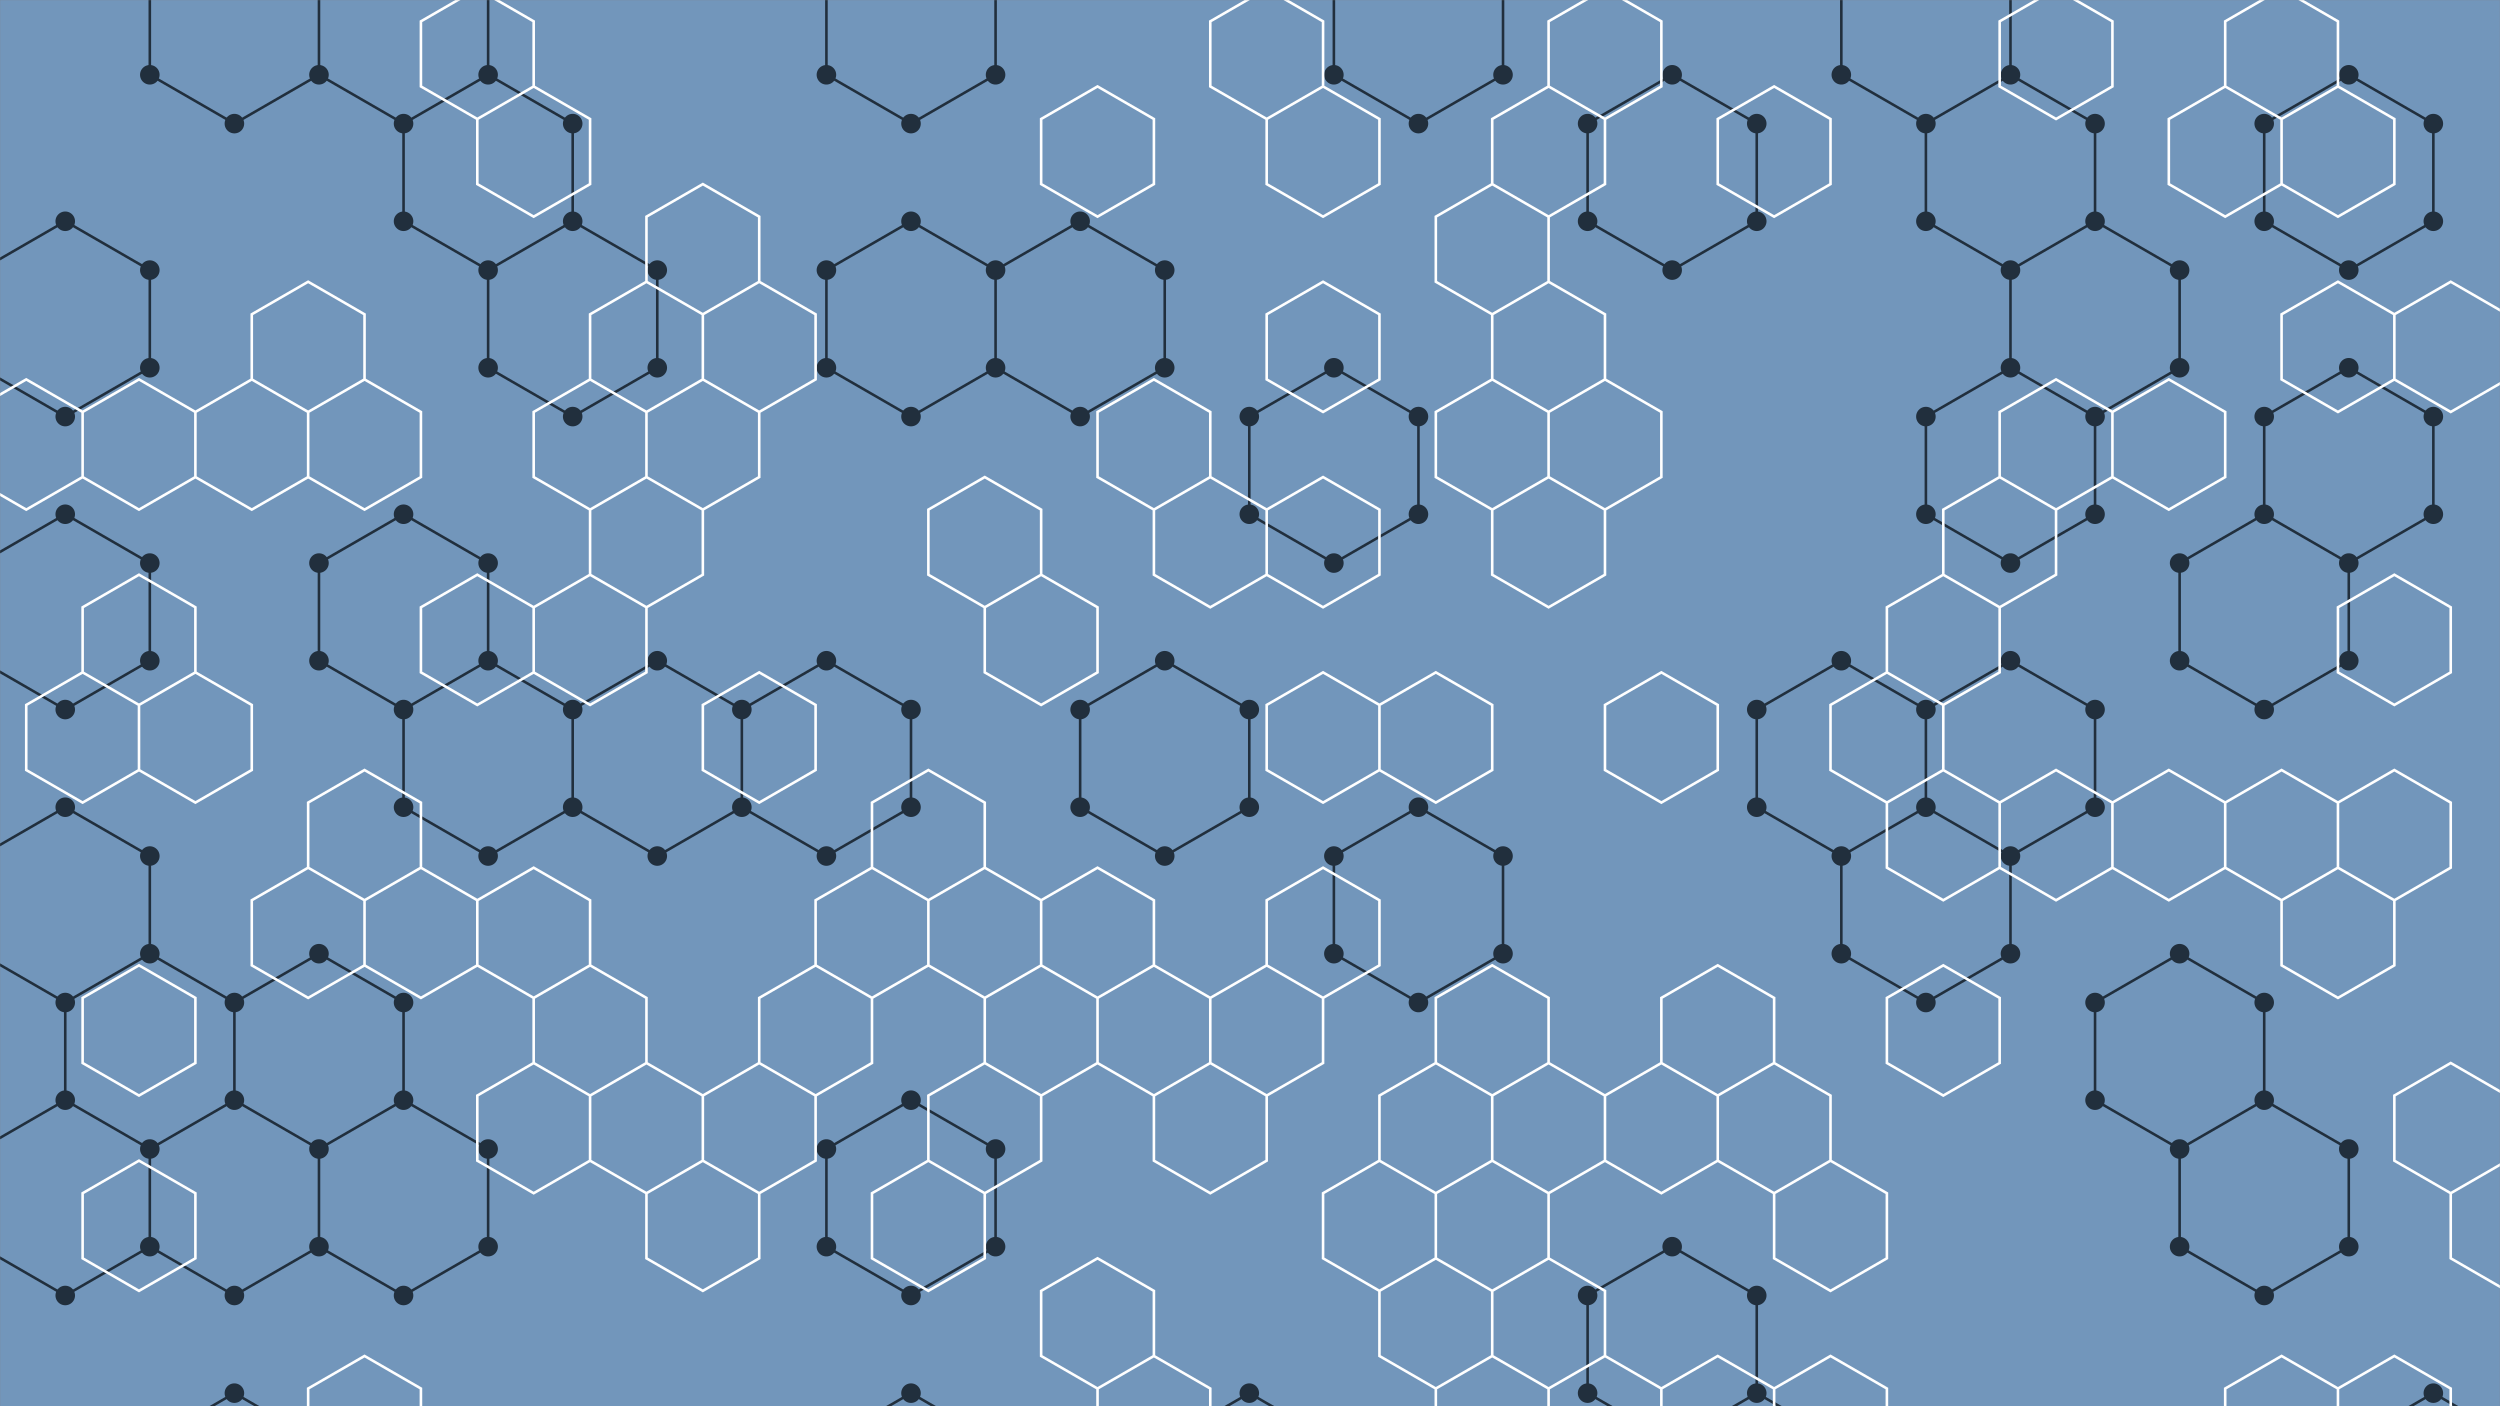 <svg xmlns="http://www.w3.org/2000/svg" version="1.1" xmlns:xlink="http://www.w3.org/1999/xlink" xmlns:svgjs="http://svgjs.dev/svgjs" width="1920" height="1080" preserveAspectRatio="none" viewBox="0 0 1920 1080"><rect x="0" y="0" width="1920" height="1080" fill="#808080" stroke="none"/><g mask="url(&quot;#SvgjsMask1023&quot;)" fill="none"><rect width="1920" height="1080" x="0" y="0" fill="rgba(114, 150, 187, 1)"></rect><path d="M50.11 169.94L115.06 207.44L115.06 282.44L50.11 319.94L-14.84 282.44L-14.84 207.44zM50.11 394.94L115.06 432.44L115.06 507.44L50.11 544.94L-14.84 507.44L-14.84 432.44zM50.11 619.94L115.06 657.44L115.06 732.44L50.11 769.94L-14.84 732.44L-14.84 657.44zM115.06 732.44L180.02 769.94L180.02 844.94L115.06 882.44L50.11 844.94L50.11 769.94zM50.11 844.94L115.06 882.44L115.06 957.44L50.11 994.94L-14.84 957.44L-14.84 882.44zM180.02 -55.06L244.97 -17.56L244.97 57.44L180.02 94.94L115.06 57.44L115.06 -17.56zM244.97 732.44L309.93 769.94L309.93 844.94L244.97 882.44L180.02 844.94L180.02 769.94zM180.02 844.94L244.97 882.44L244.97 957.44L180.02 994.94L115.06 957.44L115.06 882.44zM180.02 1069.94L244.97 1107.44L244.97 1182.44L180.02 1219.94L115.06 1182.44L115.06 1107.44zM309.93 -55.06L374.88 -17.56L374.88 57.44L309.93 94.94L244.97 57.44L244.97 -17.56zM374.88 57.44L439.83 94.94L439.83 169.94L374.88 207.44L309.93 169.94L309.93 94.94zM309.93 394.94L374.88 432.44L374.88 507.44L309.93 544.94L244.97 507.44L244.97 432.44zM374.88 507.44L439.83 544.94L439.83 619.94L374.88 657.44L309.93 619.94L309.93 544.94zM309.93 844.94L374.88 882.44L374.88 957.44L309.93 994.94L244.97 957.44L244.97 882.44zM439.83 169.94L504.79 207.44L504.79 282.44L439.83 319.94L374.88 282.44L374.88 207.44zM504.79 507.44L569.74 544.94L569.74 619.94L504.79 657.44L439.83 619.94L439.83 544.94zM634.69 507.44L699.65 544.94L699.65 619.94L634.69 657.44L569.74 619.94L569.74 544.94zM699.65 -55.06L764.6 -17.56L764.6 57.44L699.65 94.94L634.69 57.44L634.69 -17.56zM699.65 169.94L764.6 207.44L764.6 282.44L699.65 319.94L634.69 282.44L634.69 207.44zM699.65 844.94L764.6 882.44L764.6 957.44L699.65 994.94L634.69 957.44L634.69 882.44zM699.65 1069.94L764.6 1107.44L764.6 1182.44L699.65 1219.94L634.69 1182.44L634.69 1107.44zM829.55 169.94L894.51 207.44L894.51 282.44L829.55 319.94L764.6 282.44L764.6 207.44zM894.51 507.44L959.46 544.94L959.46 619.94L894.51 657.44L829.55 619.94L829.55 544.94zM1024.42 282.44L1089.37 319.94L1089.37 394.94L1024.42 432.44L959.46 394.94L959.46 319.94zM959.46 1069.94L1024.42 1107.44L1024.42 1182.44L959.46 1219.94L894.51 1182.44L894.51 1107.44zM1089.37 -55.06L1154.32 -17.56L1154.32 57.44L1089.37 94.94L1024.42 57.44L1024.42 -17.56zM1089.37 619.94L1154.32 657.44L1154.32 732.44L1089.37 769.94L1024.42 732.44L1024.42 657.44zM1284.23 57.44L1349.18 94.94L1349.18 169.94L1284.23 207.44L1219.28 169.94L1219.28 94.94zM1284.23 957.44L1349.18 994.94L1349.18 1069.94L1284.23 1107.44L1219.28 1069.94L1219.28 994.94zM1414.14 507.44L1479.09 544.94L1479.09 619.94L1414.14 657.44L1349.18 619.94L1349.18 544.94zM1349.18 1069.94L1414.14 1107.44L1414.14 1182.44L1349.18 1219.94L1284.23 1182.44L1284.23 1107.44zM1479.09 -55.06L1544.05 -17.56L1544.05 57.44L1479.09 94.94L1414.14 57.44L1414.14 -17.56zM1544.05 57.44L1609 94.94L1609 169.94L1544.05 207.44L1479.09 169.94L1479.09 94.94zM1544.05 282.44L1609 319.94L1609 394.94L1544.05 432.44L1479.09 394.94L1479.09 319.94zM1544.05 507.44L1609 544.94L1609 619.94L1544.05 657.44L1479.09 619.94L1479.09 544.94zM1479.09 619.94L1544.05 657.44L1544.05 732.44L1479.09 769.94L1414.14 732.44L1414.14 657.44zM1609 169.94L1673.95 207.44L1673.95 282.44L1609 319.94L1544.05 282.44L1544.05 207.44zM1673.95 732.44L1738.91 769.94L1738.91 844.94L1673.95 882.44L1609 844.94L1609 769.94zM1803.86 57.44L1868.81 94.94L1868.81 169.94L1803.86 207.44L1738.91 169.94L1738.91 94.94zM1803.86 282.44L1868.81 319.94L1868.81 394.94L1803.86 432.44L1738.91 394.94L1738.91 319.94zM1738.91 394.94L1803.86 432.44L1803.86 507.44L1738.91 544.94L1673.95 507.44L1673.95 432.44zM1738.91 844.94L1803.86 882.44L1803.86 957.44L1738.91 994.94L1673.95 957.44L1673.95 882.44zM1868.81 1069.94L1933.77 1107.44L1933.77 1182.44L1868.81 1219.94L1803.86 1182.44L1803.86 1107.44z" stroke="rgba(33, 47, 61, 1)" stroke-width="2"></path><path d="M42.61 169.94 a7.5 7.5 0 1 0 15 0 a7.5 7.5 0 1 0 -15 0zM107.56 207.44 a7.5 7.5 0 1 0 15 0 a7.5 7.5 0 1 0 -15 0zM107.56 282.44 a7.5 7.5 0 1 0 15 0 a7.5 7.5 0 1 0 -15 0zM42.61 319.94 a7.5 7.5 0 1 0 15 0 a7.5 7.5 0 1 0 -15 0zM-22.34 282.44 a7.5 7.5 0 1 0 15 0 a7.5 7.5 0 1 0 -15 0zM-22.34 207.44 a7.5 7.5 0 1 0 15 0 a7.5 7.5 0 1 0 -15 0zM42.61 394.94 a7.5 7.5 0 1 0 15 0 a7.5 7.5 0 1 0 -15 0zM107.56 432.44 a7.5 7.5 0 1 0 15 0 a7.5 7.5 0 1 0 -15 0zM107.56 507.44 a7.5 7.5 0 1 0 15 0 a7.5 7.5 0 1 0 -15 0zM42.61 544.94 a7.5 7.5 0 1 0 15 0 a7.5 7.5 0 1 0 -15 0zM-22.34 507.44 a7.5 7.5 0 1 0 15 0 a7.5 7.5 0 1 0 -15 0zM-22.34 432.44 a7.5 7.5 0 1 0 15 0 a7.5 7.5 0 1 0 -15 0zM42.61 619.94 a7.5 7.5 0 1 0 15 0 a7.5 7.5 0 1 0 -15 0zM107.56 657.44 a7.5 7.5 0 1 0 15 0 a7.5 7.5 0 1 0 -15 0zM107.56 732.44 a7.5 7.5 0 1 0 15 0 a7.5 7.5 0 1 0 -15 0zM42.61 769.94 a7.5 7.5 0 1 0 15 0 a7.5 7.5 0 1 0 -15 0zM-22.34 732.44 a7.5 7.5 0 1 0 15 0 a7.5 7.5 0 1 0 -15 0zM-22.34 657.44 a7.5 7.5 0 1 0 15 0 a7.5 7.5 0 1 0 -15 0zM172.52 769.94 a7.5 7.5 0 1 0 15 0 a7.5 7.5 0 1 0 -15 0zM172.52 844.94 a7.5 7.5 0 1 0 15 0 a7.5 7.5 0 1 0 -15 0zM107.56 882.44 a7.5 7.5 0 1 0 15 0 a7.5 7.5 0 1 0 -15 0zM42.61 844.94 a7.5 7.5 0 1 0 15 0 a7.5 7.5 0 1 0 -15 0zM107.56 957.44 a7.5 7.5 0 1 0 15 0 a7.5 7.5 0 1 0 -15 0zM42.61 994.94 a7.5 7.5 0 1 0 15 0 a7.5 7.5 0 1 0 -15 0zM-22.34 957.44 a7.5 7.5 0 1 0 15 0 a7.5 7.5 0 1 0 -15 0zM-22.34 882.44 a7.5 7.5 0 1 0 15 0 a7.5 7.5 0 1 0 -15 0zM172.52 -55.06 a7.5 7.5 0 1 0 15 0 a7.5 7.5 0 1 0 -15 0zM237.47 -17.56 a7.5 7.5 0 1 0 15 0 a7.5 7.5 0 1 0 -15 0zM237.47 57.44 a7.5 7.5 0 1 0 15 0 a7.5 7.5 0 1 0 -15 0zM172.52 94.94 a7.5 7.5 0 1 0 15 0 a7.5 7.5 0 1 0 -15 0zM107.56 57.44 a7.5 7.5 0 1 0 15 0 a7.5 7.5 0 1 0 -15 0zM107.56 -17.56 a7.5 7.5 0 1 0 15 0 a7.5 7.5 0 1 0 -15 0zM237.47 732.44 a7.5 7.5 0 1 0 15 0 a7.5 7.5 0 1 0 -15 0zM302.43 769.94 a7.5 7.5 0 1 0 15 0 a7.5 7.5 0 1 0 -15 0zM302.43 844.94 a7.5 7.5 0 1 0 15 0 a7.5 7.5 0 1 0 -15 0zM237.47 882.44 a7.5 7.5 0 1 0 15 0 a7.5 7.5 0 1 0 -15 0zM237.47 957.44 a7.5 7.5 0 1 0 15 0 a7.5 7.5 0 1 0 -15 0zM172.52 994.94 a7.5 7.5 0 1 0 15 0 a7.5 7.5 0 1 0 -15 0zM172.52 1069.94 a7.5 7.5 0 1 0 15 0 a7.5 7.5 0 1 0 -15 0zM237.47 1107.44 a7.5 7.5 0 1 0 15 0 a7.5 7.5 0 1 0 -15 0zM237.47 1182.44 a7.5 7.5 0 1 0 15 0 a7.5 7.5 0 1 0 -15 0zM172.52 1219.94 a7.5 7.5 0 1 0 15 0 a7.5 7.5 0 1 0 -15 0zM107.56 1182.44 a7.5 7.5 0 1 0 15 0 a7.5 7.5 0 1 0 -15 0zM107.56 1107.44 a7.5 7.5 0 1 0 15 0 a7.5 7.5 0 1 0 -15 0zM302.43 -55.06 a7.5 7.5 0 1 0 15 0 a7.5 7.5 0 1 0 -15 0zM367.38 -17.56 a7.5 7.5 0 1 0 15 0 a7.5 7.5 0 1 0 -15 0zM367.38 57.44 a7.5 7.5 0 1 0 15 0 a7.5 7.5 0 1 0 -15 0zM302.43 94.94 a7.5 7.5 0 1 0 15 0 a7.5 7.5 0 1 0 -15 0zM432.33 94.94 a7.5 7.5 0 1 0 15 0 a7.5 7.5 0 1 0 -15 0zM432.33 169.94 a7.5 7.5 0 1 0 15 0 a7.5 7.5 0 1 0 -15 0zM367.38 207.44 a7.5 7.5 0 1 0 15 0 a7.5 7.5 0 1 0 -15 0zM302.43 169.94 a7.5 7.5 0 1 0 15 0 a7.5 7.5 0 1 0 -15 0zM302.43 394.94 a7.5 7.5 0 1 0 15 0 a7.5 7.5 0 1 0 -15 0zM367.38 432.44 a7.5 7.5 0 1 0 15 0 a7.5 7.5 0 1 0 -15 0zM367.38 507.44 a7.5 7.5 0 1 0 15 0 a7.5 7.5 0 1 0 -15 0zM302.43 544.94 a7.5 7.5 0 1 0 15 0 a7.5 7.5 0 1 0 -15 0zM237.47 507.44 a7.5 7.5 0 1 0 15 0 a7.5 7.5 0 1 0 -15 0zM237.47 432.44 a7.5 7.5 0 1 0 15 0 a7.5 7.5 0 1 0 -15 0zM432.33 544.94 a7.5 7.5 0 1 0 15 0 a7.5 7.5 0 1 0 -15 0zM432.33 619.94 a7.5 7.5 0 1 0 15 0 a7.5 7.5 0 1 0 -15 0zM367.38 657.44 a7.5 7.5 0 1 0 15 0 a7.5 7.5 0 1 0 -15 0zM302.43 619.94 a7.5 7.5 0 1 0 15 0 a7.5 7.5 0 1 0 -15 0zM367.38 882.44 a7.5 7.5 0 1 0 15 0 a7.5 7.5 0 1 0 -15 0zM367.38 957.44 a7.5 7.5 0 1 0 15 0 a7.5 7.5 0 1 0 -15 0zM302.43 994.94 a7.5 7.5 0 1 0 15 0 a7.5 7.5 0 1 0 -15 0zM497.29 207.44 a7.5 7.5 0 1 0 15 0 a7.5 7.5 0 1 0 -15 0zM497.29 282.44 a7.5 7.5 0 1 0 15 0 a7.5 7.5 0 1 0 -15 0zM432.33 319.94 a7.5 7.5 0 1 0 15 0 a7.5 7.5 0 1 0 -15 0zM367.38 282.44 a7.5 7.5 0 1 0 15 0 a7.5 7.5 0 1 0 -15 0zM497.29 507.44 a7.5 7.5 0 1 0 15 0 a7.5 7.5 0 1 0 -15 0zM562.24 544.94 a7.5 7.5 0 1 0 15 0 a7.5 7.5 0 1 0 -15 0zM562.24 619.94 a7.5 7.5 0 1 0 15 0 a7.5 7.5 0 1 0 -15 0zM497.29 657.44 a7.5 7.5 0 1 0 15 0 a7.5 7.5 0 1 0 -15 0zM627.19 507.44 a7.5 7.5 0 1 0 15 0 a7.5 7.5 0 1 0 -15 0zM692.15 544.94 a7.5 7.5 0 1 0 15 0 a7.5 7.5 0 1 0 -15 0zM692.15 619.94 a7.5 7.5 0 1 0 15 0 a7.5 7.5 0 1 0 -15 0zM627.19 657.44 a7.5 7.5 0 1 0 15 0 a7.5 7.5 0 1 0 -15 0zM692.15 -55.06 a7.5 7.5 0 1 0 15 0 a7.5 7.5 0 1 0 -15 0zM757.1 -17.56 a7.5 7.5 0 1 0 15 0 a7.5 7.5 0 1 0 -15 0zM757.1 57.44 a7.5 7.5 0 1 0 15 0 a7.5 7.5 0 1 0 -15 0zM692.15 94.94 a7.5 7.5 0 1 0 15 0 a7.5 7.5 0 1 0 -15 0zM627.19 57.44 a7.5 7.5 0 1 0 15 0 a7.5 7.5 0 1 0 -15 0zM627.19 -17.56 a7.5 7.5 0 1 0 15 0 a7.5 7.5 0 1 0 -15 0zM692.15 169.94 a7.5 7.5 0 1 0 15 0 a7.5 7.5 0 1 0 -15 0zM757.1 207.44 a7.5 7.5 0 1 0 15 0 a7.5 7.5 0 1 0 -15 0zM757.1 282.44 a7.5 7.5 0 1 0 15 0 a7.5 7.5 0 1 0 -15 0zM692.15 319.94 a7.5 7.5 0 1 0 15 0 a7.5 7.5 0 1 0 -15 0zM627.19 282.44 a7.5 7.5 0 1 0 15 0 a7.5 7.5 0 1 0 -15 0zM627.19 207.44 a7.5 7.5 0 1 0 15 0 a7.5 7.5 0 1 0 -15 0zM692.15 844.94 a7.5 7.5 0 1 0 15 0 a7.5 7.5 0 1 0 -15 0zM757.1 882.44 a7.5 7.5 0 1 0 15 0 a7.5 7.5 0 1 0 -15 0zM757.1 957.44 a7.5 7.5 0 1 0 15 0 a7.5 7.5 0 1 0 -15 0zM692.15 994.94 a7.5 7.5 0 1 0 15 0 a7.5 7.5 0 1 0 -15 0zM627.19 957.44 a7.5 7.5 0 1 0 15 0 a7.5 7.5 0 1 0 -15 0zM627.19 882.44 a7.5 7.5 0 1 0 15 0 a7.5 7.5 0 1 0 -15 0zM692.15 1069.94 a7.5 7.5 0 1 0 15 0 a7.5 7.5 0 1 0 -15 0zM757.1 1107.44 a7.5 7.5 0 1 0 15 0 a7.5 7.5 0 1 0 -15 0zM757.1 1182.44 a7.5 7.5 0 1 0 15 0 a7.5 7.5 0 1 0 -15 0zM692.15 1219.94 a7.5 7.5 0 1 0 15 0 a7.5 7.5 0 1 0 -15 0zM627.19 1182.44 a7.5 7.5 0 1 0 15 0 a7.5 7.5 0 1 0 -15 0zM627.19 1107.44 a7.5 7.5 0 1 0 15 0 a7.5 7.5 0 1 0 -15 0zM822.05 169.94 a7.5 7.5 0 1 0 15 0 a7.5 7.5 0 1 0 -15 0zM887.01 207.44 a7.5 7.5 0 1 0 15 0 a7.5 7.5 0 1 0 -15 0zM887.01 282.44 a7.5 7.5 0 1 0 15 0 a7.5 7.5 0 1 0 -15 0zM822.05 319.94 a7.5 7.5 0 1 0 15 0 a7.5 7.5 0 1 0 -15 0zM887.01 507.44 a7.5 7.5 0 1 0 15 0 a7.5 7.5 0 1 0 -15 0zM951.96 544.94 a7.5 7.5 0 1 0 15 0 a7.5 7.5 0 1 0 -15 0zM951.96 619.94 a7.5 7.5 0 1 0 15 0 a7.5 7.5 0 1 0 -15 0zM887.01 657.44 a7.5 7.5 0 1 0 15 0 a7.5 7.5 0 1 0 -15 0zM822.05 619.94 a7.5 7.5 0 1 0 15 0 a7.5 7.5 0 1 0 -15 0zM822.05 544.94 a7.5 7.5 0 1 0 15 0 a7.5 7.5 0 1 0 -15 0zM1016.92 282.44 a7.5 7.5 0 1 0 15 0 a7.5 7.5 0 1 0 -15 0zM1081.87 319.94 a7.5 7.5 0 1 0 15 0 a7.5 7.5 0 1 0 -15 0zM1081.87 394.94 a7.5 7.5 0 1 0 15 0 a7.5 7.5 0 1 0 -15 0zM1016.92 432.44 a7.5 7.5 0 1 0 15 0 a7.5 7.5 0 1 0 -15 0zM951.96 394.94 a7.5 7.5 0 1 0 15 0 a7.5 7.5 0 1 0 -15 0zM951.96 319.94 a7.5 7.5 0 1 0 15 0 a7.5 7.5 0 1 0 -15 0zM951.96 1069.94 a7.5 7.5 0 1 0 15 0 a7.5 7.5 0 1 0 -15 0zM1016.92 1107.44 a7.5 7.5 0 1 0 15 0 a7.5 7.5 0 1 0 -15 0zM1016.92 1182.44 a7.5 7.5 0 1 0 15 0 a7.5 7.5 0 1 0 -15 0zM951.96 1219.94 a7.5 7.5 0 1 0 15 0 a7.5 7.5 0 1 0 -15 0zM887.01 1182.44 a7.5 7.5 0 1 0 15 0 a7.5 7.5 0 1 0 -15 0zM887.01 1107.44 a7.5 7.5 0 1 0 15 0 a7.5 7.5 0 1 0 -15 0zM1081.87 -55.06 a7.5 7.5 0 1 0 15 0 a7.5 7.5 0 1 0 -15 0zM1146.82 -17.56 a7.5 7.5 0 1 0 15 0 a7.5 7.5 0 1 0 -15 0zM1146.82 57.44 a7.5 7.5 0 1 0 15 0 a7.5 7.5 0 1 0 -15 0zM1081.87 94.94 a7.5 7.5 0 1 0 15 0 a7.5 7.5 0 1 0 -15 0zM1016.92 57.44 a7.5 7.5 0 1 0 15 0 a7.5 7.5 0 1 0 -15 0zM1016.92 -17.56 a7.5 7.5 0 1 0 15 0 a7.5 7.5 0 1 0 -15 0zM1081.87 619.94 a7.5 7.5 0 1 0 15 0 a7.5 7.5 0 1 0 -15 0zM1146.82 657.44 a7.5 7.5 0 1 0 15 0 a7.5 7.5 0 1 0 -15 0zM1146.82 732.44 a7.5 7.5 0 1 0 15 0 a7.5 7.5 0 1 0 -15 0zM1081.87 769.94 a7.5 7.5 0 1 0 15 0 a7.5 7.5 0 1 0 -15 0zM1016.92 732.44 a7.5 7.5 0 1 0 15 0 a7.5 7.5 0 1 0 -15 0zM1016.92 657.44 a7.5 7.5 0 1 0 15 0 a7.5 7.5 0 1 0 -15 0zM1276.73 57.44 a7.5 7.5 0 1 0 15 0 a7.5 7.5 0 1 0 -15 0zM1341.68 94.94 a7.5 7.5 0 1 0 15 0 a7.5 7.5 0 1 0 -15 0zM1341.68 169.94 a7.5 7.5 0 1 0 15 0 a7.5 7.5 0 1 0 -15 0zM1276.73 207.44 a7.5 7.5 0 1 0 15 0 a7.5 7.5 0 1 0 -15 0zM1211.78 169.94 a7.5 7.5 0 1 0 15 0 a7.5 7.5 0 1 0 -15 0zM1211.78 94.94 a7.5 7.5 0 1 0 15 0 a7.5 7.5 0 1 0 -15 0zM1276.73 957.44 a7.5 7.5 0 1 0 15 0 a7.5 7.5 0 1 0 -15 0zM1341.68 994.94 a7.5 7.5 0 1 0 15 0 a7.5 7.5 0 1 0 -15 0zM1341.68 1069.94 a7.5 7.5 0 1 0 15 0 a7.5 7.5 0 1 0 -15 0zM1276.73 1107.44 a7.5 7.5 0 1 0 15 0 a7.5 7.5 0 1 0 -15 0zM1211.78 1069.94 a7.5 7.5 0 1 0 15 0 a7.5 7.5 0 1 0 -15 0zM1211.78 994.94 a7.5 7.5 0 1 0 15 0 a7.5 7.5 0 1 0 -15 0zM1406.64 507.44 a7.5 7.5 0 1 0 15 0 a7.5 7.5 0 1 0 -15 0zM1471.59 544.94 a7.5 7.5 0 1 0 15 0 a7.5 7.5 0 1 0 -15 0zM1471.59 619.94 a7.5 7.5 0 1 0 15 0 a7.5 7.5 0 1 0 -15 0zM1406.64 657.44 a7.5 7.5 0 1 0 15 0 a7.5 7.5 0 1 0 -15 0zM1341.68 619.94 a7.5 7.5 0 1 0 15 0 a7.5 7.5 0 1 0 -15 0zM1341.68 544.94 a7.5 7.5 0 1 0 15 0 a7.5 7.5 0 1 0 -15 0zM1406.64 1107.44 a7.5 7.5 0 1 0 15 0 a7.5 7.5 0 1 0 -15 0zM1406.64 1182.44 a7.5 7.5 0 1 0 15 0 a7.5 7.5 0 1 0 -15 0zM1341.68 1219.94 a7.5 7.5 0 1 0 15 0 a7.5 7.5 0 1 0 -15 0zM1276.73 1182.44 a7.5 7.5 0 1 0 15 0 a7.5 7.5 0 1 0 -15 0zM1471.59 -55.06 a7.5 7.5 0 1 0 15 0 a7.5 7.5 0 1 0 -15 0zM1536.55 -17.56 a7.5 7.5 0 1 0 15 0 a7.5 7.5 0 1 0 -15 0zM1536.55 57.44 a7.5 7.5 0 1 0 15 0 a7.5 7.5 0 1 0 -15 0zM1471.59 94.94 a7.5 7.5 0 1 0 15 0 a7.5 7.5 0 1 0 -15 0zM1406.64 57.44 a7.5 7.5 0 1 0 15 0 a7.5 7.5 0 1 0 -15 0zM1406.64 -17.56 a7.5 7.5 0 1 0 15 0 a7.5 7.5 0 1 0 -15 0zM1601.5 94.94 a7.5 7.5 0 1 0 15 0 a7.5 7.5 0 1 0 -15 0zM1601.5 169.94 a7.5 7.5 0 1 0 15 0 a7.5 7.5 0 1 0 -15 0zM1536.55 207.44 a7.5 7.5 0 1 0 15 0 a7.5 7.5 0 1 0 -15 0zM1471.59 169.94 a7.5 7.5 0 1 0 15 0 a7.5 7.5 0 1 0 -15 0zM1536.55 282.44 a7.5 7.5 0 1 0 15 0 a7.5 7.5 0 1 0 -15 0zM1601.5 319.94 a7.5 7.5 0 1 0 15 0 a7.5 7.5 0 1 0 -15 0zM1601.5 394.94 a7.5 7.5 0 1 0 15 0 a7.5 7.5 0 1 0 -15 0zM1536.55 432.44 a7.5 7.5 0 1 0 15 0 a7.5 7.5 0 1 0 -15 0zM1471.59 394.94 a7.5 7.5 0 1 0 15 0 a7.5 7.5 0 1 0 -15 0zM1471.59 319.94 a7.5 7.5 0 1 0 15 0 a7.5 7.5 0 1 0 -15 0zM1536.55 507.44 a7.5 7.5 0 1 0 15 0 a7.5 7.5 0 1 0 -15 0zM1601.5 544.94 a7.5 7.5 0 1 0 15 0 a7.5 7.5 0 1 0 -15 0zM1601.5 619.94 a7.5 7.5 0 1 0 15 0 a7.5 7.5 0 1 0 -15 0zM1536.55 657.44 a7.5 7.5 0 1 0 15 0 a7.5 7.5 0 1 0 -15 0zM1536.55 732.44 a7.5 7.5 0 1 0 15 0 a7.5 7.5 0 1 0 -15 0zM1471.59 769.94 a7.5 7.5 0 1 0 15 0 a7.5 7.5 0 1 0 -15 0zM1406.64 732.44 a7.5 7.5 0 1 0 15 0 a7.5 7.5 0 1 0 -15 0zM1666.45 207.44 a7.5 7.5 0 1 0 15 0 a7.5 7.5 0 1 0 -15 0zM1666.45 282.44 a7.5 7.5 0 1 0 15 0 a7.5 7.5 0 1 0 -15 0zM1666.45 732.44 a7.5 7.5 0 1 0 15 0 a7.5 7.5 0 1 0 -15 0zM1731.41 769.94 a7.5 7.5 0 1 0 15 0 a7.5 7.5 0 1 0 -15 0zM1731.41 844.94 a7.5 7.5 0 1 0 15 0 a7.5 7.5 0 1 0 -15 0zM1666.45 882.44 a7.5 7.5 0 1 0 15 0 a7.5 7.5 0 1 0 -15 0zM1601.5 844.94 a7.5 7.5 0 1 0 15 0 a7.5 7.5 0 1 0 -15 0zM1601.5 769.94 a7.5 7.5 0 1 0 15 0 a7.5 7.5 0 1 0 -15 0zM1796.36 57.44 a7.5 7.5 0 1 0 15 0 a7.5 7.5 0 1 0 -15 0zM1861.31 94.94 a7.5 7.5 0 1 0 15 0 a7.5 7.5 0 1 0 -15 0zM1861.31 169.94 a7.5 7.5 0 1 0 15 0 a7.5 7.5 0 1 0 -15 0zM1796.36 207.44 a7.5 7.5 0 1 0 15 0 a7.5 7.5 0 1 0 -15 0zM1731.41 169.94 a7.5 7.5 0 1 0 15 0 a7.5 7.5 0 1 0 -15 0zM1731.41 94.94 a7.5 7.5 0 1 0 15 0 a7.5 7.5 0 1 0 -15 0zM1796.36 282.44 a7.5 7.5 0 1 0 15 0 a7.5 7.5 0 1 0 -15 0zM1861.31 319.94 a7.5 7.5 0 1 0 15 0 a7.5 7.5 0 1 0 -15 0zM1861.31 394.94 a7.5 7.5 0 1 0 15 0 a7.5 7.5 0 1 0 -15 0zM1796.36 432.44 a7.5 7.5 0 1 0 15 0 a7.5 7.5 0 1 0 -15 0zM1731.41 394.94 a7.5 7.5 0 1 0 15 0 a7.5 7.5 0 1 0 -15 0zM1731.41 319.94 a7.5 7.5 0 1 0 15 0 a7.5 7.5 0 1 0 -15 0zM1796.36 507.44 a7.5 7.5 0 1 0 15 0 a7.5 7.5 0 1 0 -15 0zM1731.41 544.94 a7.5 7.5 0 1 0 15 0 a7.5 7.5 0 1 0 -15 0zM1666.45 507.44 a7.5 7.5 0 1 0 15 0 a7.5 7.5 0 1 0 -15 0zM1666.45 432.44 a7.5 7.5 0 1 0 15 0 a7.5 7.5 0 1 0 -15 0zM1796.36 882.44 a7.5 7.5 0 1 0 15 0 a7.5 7.5 0 1 0 -15 0zM1796.36 957.44 a7.5 7.5 0 1 0 15 0 a7.5 7.5 0 1 0 -15 0zM1731.41 994.94 a7.5 7.5 0 1 0 15 0 a7.5 7.5 0 1 0 -15 0zM1666.45 957.44 a7.5 7.5 0 1 0 15 0 a7.5 7.5 0 1 0 -15 0zM1861.31 1069.94 a7.5 7.5 0 1 0 15 0 a7.5 7.5 0 1 0 -15 0zM1926.27 1107.44 a7.5 7.5 0 1 0 15 0 a7.5 7.5 0 1 0 -15 0zM1926.27 1182.44 a7.5 7.5 0 1 0 15 0 a7.5 7.5 0 1 0 -15 0zM1861.31 1219.94 a7.5 7.5 0 1 0 15 0 a7.5 7.5 0 1 0 -15 0zM1796.36 1182.44 a7.5 7.5 0 1 0 15 0 a7.5 7.5 0 1 0 -15 0zM1796.36 1107.44 a7.5 7.5 0 1 0 15 0 a7.5 7.5 0 1 0 -15 0z" fill="rgba(33, 47, 61, 1)"></path><path d="M20.15 291.39L63.45 316.39L63.45 366.39L20.15 391.39L-23.15 366.39L-23.15 316.39zM63.45 516.39L106.75 541.39L106.75 591.39L63.45 616.39L20.15 591.39L20.15 541.39zM106.75 291.39L150.06 316.39L150.06 366.39L106.75 391.39L63.45 366.39L63.45 316.39zM106.75 441.39L150.06 466.39L150.06 516.39L106.75 541.39L63.45 516.39L63.45 466.39zM150.06 516.39L193.36 541.39L193.36 591.39L150.06 616.39L106.75 591.39L106.75 541.39zM106.75 741.39L150.06 766.39L150.06 816.39L106.75 841.39L63.45 816.39L63.45 766.39zM106.75 891.39L150.06 916.39L150.06 966.39L106.75 991.39L63.45 966.39L63.45 916.39zM236.66 216.39L279.96 241.39L279.96 291.39L236.66 316.39L193.36 291.39L193.36 241.39zM193.36 291.39L236.66 316.39L236.66 366.39L193.36 391.39L150.06 366.39L150.06 316.39zM236.66 666.39L279.96 691.39L279.96 741.39L236.66 766.39L193.36 741.39L193.36 691.39zM279.96 291.39L323.27 316.39L323.27 366.39L279.96 391.39L236.66 366.39L236.66 316.39zM279.96 591.39L323.27 616.39L323.27 666.39L279.96 691.39L236.66 666.39L236.66 616.39zM323.27 666.39L366.57 691.39L366.57 741.39L323.27 766.39L279.96 741.39L279.96 691.39zM279.96 1041.39L323.27 1066.39L323.27 1116.39L279.96 1141.39L236.66 1116.39L236.66 1066.39zM366.57 -8.61L409.87 16.39L409.87 66.39L366.57 91.39L323.27 66.39L323.27 16.39zM409.87 66.39L453.18 91.39L453.18 141.39L409.87 166.39L366.57 141.39L366.57 91.39zM366.57 441.39L409.87 466.39L409.87 516.39L366.57 541.39L323.27 516.39L323.27 466.39zM409.87 666.39L453.18 691.39L453.18 741.39L409.87 766.39L366.57 741.39L366.57 691.39zM409.87 816.39L453.18 841.39L453.18 891.39L409.87 916.39L366.57 891.39L366.57 841.39zM496.48 216.39L539.78 241.39L539.78 291.39L496.48 316.39L453.18 291.39L453.18 241.39zM453.18 291.39L496.48 316.39L496.48 366.39L453.18 391.39L409.87 366.39L409.87 316.39zM496.48 366.39L539.78 391.39L539.78 441.39L496.48 466.39L453.18 441.39L453.18 391.39zM453.18 441.39L496.48 466.39L496.48 516.39L453.18 541.39L409.87 516.39L409.87 466.39zM453.18 741.39L496.48 766.39L496.48 816.39L453.18 841.39L409.87 816.39L409.87 766.39zM496.48 816.39L539.78 841.39L539.78 891.39L496.48 916.39L453.18 891.39L453.18 841.39zM539.78 141.39L583.08 166.39L583.08 216.39L539.78 241.39L496.48 216.39L496.48 166.39zM583.08 216.39L626.38 241.39L626.38 291.39L583.08 316.39L539.78 291.39L539.78 241.39zM539.78 291.39L583.08 316.39L583.08 366.39L539.78 391.39L496.48 366.39L496.48 316.39zM583.08 516.39L626.38 541.39L626.38 591.39L583.08 616.39L539.78 591.39L539.78 541.39zM583.08 816.39L626.38 841.39L626.38 891.39L583.08 916.39L539.78 891.39L539.78 841.39zM539.78 891.39L583.08 916.39L583.08 966.39L539.78 991.39L496.48 966.39L496.48 916.39zM669.69 666.39L712.99 691.39L712.99 741.39L669.69 766.39L626.38 741.39L626.38 691.39zM626.38 741.39L669.69 766.39L669.69 816.39L626.38 841.39L583.08 816.39L583.08 766.39zM756.29 366.39L799.6 391.39L799.6 441.39L756.29 466.39L712.99 441.39L712.99 391.39zM712.99 591.39L756.29 616.39L756.29 666.39L712.99 691.39L669.69 666.39L669.69 616.39zM756.29 666.39L799.6 691.39L799.6 741.39L756.29 766.39L712.99 741.39L712.99 691.39zM756.29 816.39L799.6 841.39L799.6 891.39L756.29 916.39L712.99 891.39L712.99 841.39zM712.99 891.39L756.29 916.39L756.29 966.39L712.99 991.39L669.69 966.39L669.69 916.39zM842.9 66.39L886.2 91.39L886.2 141.39L842.9 166.39L799.6 141.39L799.6 91.39zM799.6 441.39L842.9 466.39L842.9 516.39L799.6 541.39L756.29 516.39L756.29 466.39zM842.9 666.39L886.2 691.39L886.2 741.39L842.9 766.39L799.6 741.39L799.6 691.39zM799.6 741.39L842.9 766.39L842.9 816.39L799.6 841.39L756.29 816.39L756.29 766.39zM842.9 966.39L886.2 991.39L886.2 1041.39L842.9 1066.39L799.6 1041.39L799.6 991.39zM886.2 291.39L929.5 316.39L929.5 366.39L886.2 391.39L842.9 366.39L842.9 316.39zM929.5 366.39L972.81 391.39L972.81 441.39L929.5 466.39L886.2 441.39L886.2 391.39zM886.2 741.39L929.5 766.39L929.5 816.39L886.2 841.39L842.9 816.39L842.9 766.39zM929.5 816.39L972.81 841.39L972.81 891.39L929.5 916.39L886.2 891.39L886.2 841.39zM886.2 1041.39L929.5 1066.39L929.5 1116.39L886.2 1141.39L842.9 1116.39L842.9 1066.39zM972.81 -8.61L1016.11 16.39L1016.11 66.39L972.81 91.39L929.5 66.39L929.5 16.39zM1016.11 66.39L1059.41 91.39L1059.41 141.39L1016.11 166.39L972.81 141.39L972.81 91.39zM1016.11 216.39L1059.41 241.39L1059.41 291.39L1016.11 316.39L972.81 291.39L972.81 241.39zM1016.11 366.39L1059.41 391.39L1059.41 441.39L1016.11 466.39L972.81 441.39L972.81 391.39zM1016.11 516.39L1059.41 541.39L1059.41 591.39L1016.11 616.39L972.81 591.39L972.81 541.39zM1016.11 666.39L1059.41 691.39L1059.41 741.39L1016.11 766.39L972.81 741.39L972.81 691.39zM972.81 741.39L1016.11 766.39L1016.11 816.39L972.81 841.39L929.5 816.39L929.5 766.39zM1102.71 516.39L1146.02 541.39L1146.02 591.39L1102.71 616.39L1059.41 591.39L1059.41 541.39zM1102.71 816.39L1146.02 841.39L1146.02 891.39L1102.71 916.39L1059.41 891.39L1059.41 841.39zM1059.41 891.39L1102.71 916.39L1102.71 966.39L1059.41 991.39L1016.11 966.39L1016.11 916.39zM1102.71 966.39L1146.02 991.39L1146.02 1041.39L1102.71 1066.39L1059.41 1041.39L1059.41 991.39zM1189.32 66.39L1232.62 91.39L1232.62 141.39L1189.32 166.39L1146.02 141.39L1146.02 91.39zM1146.02 141.39L1189.32 166.39L1189.32 216.39L1146.02 241.39L1102.71 216.39L1102.71 166.39zM1189.32 216.39L1232.62 241.39L1232.62 291.39L1189.32 316.39L1146.02 291.39L1146.02 241.39zM1146.02 291.39L1189.32 316.39L1189.32 366.39L1146.02 391.39L1102.71 366.39L1102.71 316.39zM1189.32 366.39L1232.62 391.39L1232.62 441.39L1189.32 466.39L1146.02 441.39L1146.02 391.39zM1146.02 741.39L1189.32 766.39L1189.32 816.39L1146.02 841.39L1102.71 816.39L1102.71 766.39zM1189.32 816.39L1232.62 841.39L1232.62 891.39L1189.32 916.39L1146.02 891.39L1146.02 841.39zM1146.02 891.39L1189.32 916.39L1189.32 966.39L1146.02 991.39L1102.71 966.39L1102.71 916.39zM1189.32 966.39L1232.62 991.39L1232.62 1041.39L1189.32 1066.39L1146.02 1041.39L1146.02 991.39zM1146.02 1041.39L1189.32 1066.39L1189.32 1116.39L1146.02 1141.39L1102.71 1116.39L1102.71 1066.39zM1232.62 -8.61L1275.92 16.39L1275.92 66.39L1232.62 91.39L1189.32 66.39L1189.32 16.39zM1232.62 291.39L1275.92 316.39L1275.92 366.39L1232.62 391.39L1189.32 366.39L1189.32 316.39zM1275.92 516.39L1319.23 541.39L1319.23 591.39L1275.92 616.39L1232.62 591.39L1232.62 541.39zM1275.92 816.39L1319.23 841.39L1319.23 891.39L1275.92 916.39L1232.62 891.39L1232.62 841.39zM1232.62 1041.39L1275.92 1066.39L1275.92 1116.39L1232.62 1141.39L1189.32 1116.39L1189.32 1066.39zM1362.53 66.39L1405.83 91.39L1405.83 141.39L1362.53 166.39L1319.23 141.39L1319.23 91.39zM1319.23 741.39L1362.53 766.39L1362.53 816.39L1319.23 841.39L1275.92 816.39L1275.92 766.39zM1362.53 816.39L1405.83 841.39L1405.83 891.39L1362.53 916.39L1319.23 891.39L1319.23 841.39zM1319.23 1041.39L1362.53 1066.39L1362.53 1116.39L1319.23 1141.39L1275.92 1116.39L1275.92 1066.39zM1449.13 516.39L1492.44 541.39L1492.44 591.39L1449.13 616.39L1405.83 591.39L1405.83 541.39zM1405.83 891.39L1449.13 916.39L1449.13 966.39L1405.83 991.39L1362.53 966.39L1362.53 916.39zM1405.83 1041.39L1449.13 1066.39L1449.13 1116.39L1405.83 1141.39L1362.53 1116.39L1362.53 1066.39zM1535.74 366.39L1579.04 391.39L1579.04 441.39L1535.74 466.39L1492.44 441.39L1492.44 391.39zM1492.44 441.39L1535.74 466.39L1535.74 516.39L1492.44 541.39L1449.13 516.39L1449.13 466.39zM1492.44 591.39L1535.74 616.39L1535.74 666.39L1492.44 691.39L1449.13 666.39L1449.13 616.39zM1492.44 741.39L1535.74 766.39L1535.74 816.39L1492.44 841.39L1449.13 816.39L1449.13 766.39zM1579.04 -8.61L1622.34 16.39L1622.34 66.39L1579.04 91.39L1535.74 66.39L1535.74 16.39zM1579.04 291.39L1622.34 316.39L1622.34 366.39L1579.04 391.39L1535.74 366.39L1535.74 316.39zM1579.04 591.39L1622.34 616.39L1622.34 666.39L1579.04 691.39L1535.74 666.39L1535.74 616.39zM1708.95 66.39L1752.25 91.39L1752.25 141.39L1708.95 166.39L1665.65 141.39L1665.65 91.39zM1665.65 291.39L1708.95 316.39L1708.95 366.39L1665.65 391.39L1622.34 366.39L1622.34 316.39zM1665.65 591.39L1708.95 616.39L1708.95 666.39L1665.65 691.39L1622.34 666.39L1622.34 616.39zM1752.25 -8.61L1795.55 16.39L1795.55 66.39L1752.25 91.39L1708.95 66.39L1708.95 16.39zM1795.55 66.39L1838.86 91.39L1838.86 141.39L1795.55 166.39L1752.25 141.39L1752.25 91.39zM1795.55 216.39L1838.86 241.39L1838.86 291.39L1795.55 316.39L1752.25 291.39L1752.25 241.39zM1752.25 591.39L1795.55 616.39L1795.55 666.39L1752.25 691.39L1708.95 666.39L1708.95 616.39zM1795.55 666.39L1838.86 691.39L1838.86 741.39L1795.55 766.39L1752.25 741.39L1752.25 691.39zM1752.25 1041.39L1795.55 1066.39L1795.55 1116.39L1752.25 1141.39L1708.95 1116.39L1708.95 1066.39zM1882.16 216.39L1925.46 241.39L1925.46 291.39L1882.16 316.39L1838.86 291.39L1838.86 241.39zM1838.86 441.39L1882.16 466.39L1882.16 516.39L1838.86 541.39L1795.55 516.39L1795.55 466.39zM1838.86 591.39L1882.16 616.39L1882.16 666.39L1838.86 691.39L1795.55 666.39L1795.55 616.39zM1882.16 816.39L1925.46 841.39L1925.46 891.39L1882.16 916.39L1838.86 891.39L1838.86 841.39zM1838.86 1041.39L1882.16 1066.39L1882.16 1116.39L1838.86 1141.39L1795.55 1116.39L1795.55 1066.39zM1968.76 66.39L2012.07 91.39L2012.07 141.39L1968.76 166.39L1925.46 141.39L1925.46 91.39zM1968.76 366.39L2012.07 391.39L2012.07 441.39L1968.76 466.39L1925.46 441.39L1925.46 391.39zM1968.76 816.39L2012.07 841.39L2012.07 891.39L1968.76 916.39L1925.46 891.39L1925.46 841.39zM1925.46 891.39L1968.76 916.39L1968.76 966.39L1925.46 991.39L1882.16 966.39L1882.16 916.39zM1968.76 966.39L2012.07 991.39L2012.07 1041.39L1968.76 1066.39L1925.46 1041.39L1925.46 991.39z" stroke="rgba(255, 255, 255, 1)" stroke-width="2"></path></g><defs><mask id="SvgjsMask1023"><rect width="1920" height="1080" fill="#ffffff"></rect></mask></defs></svg>